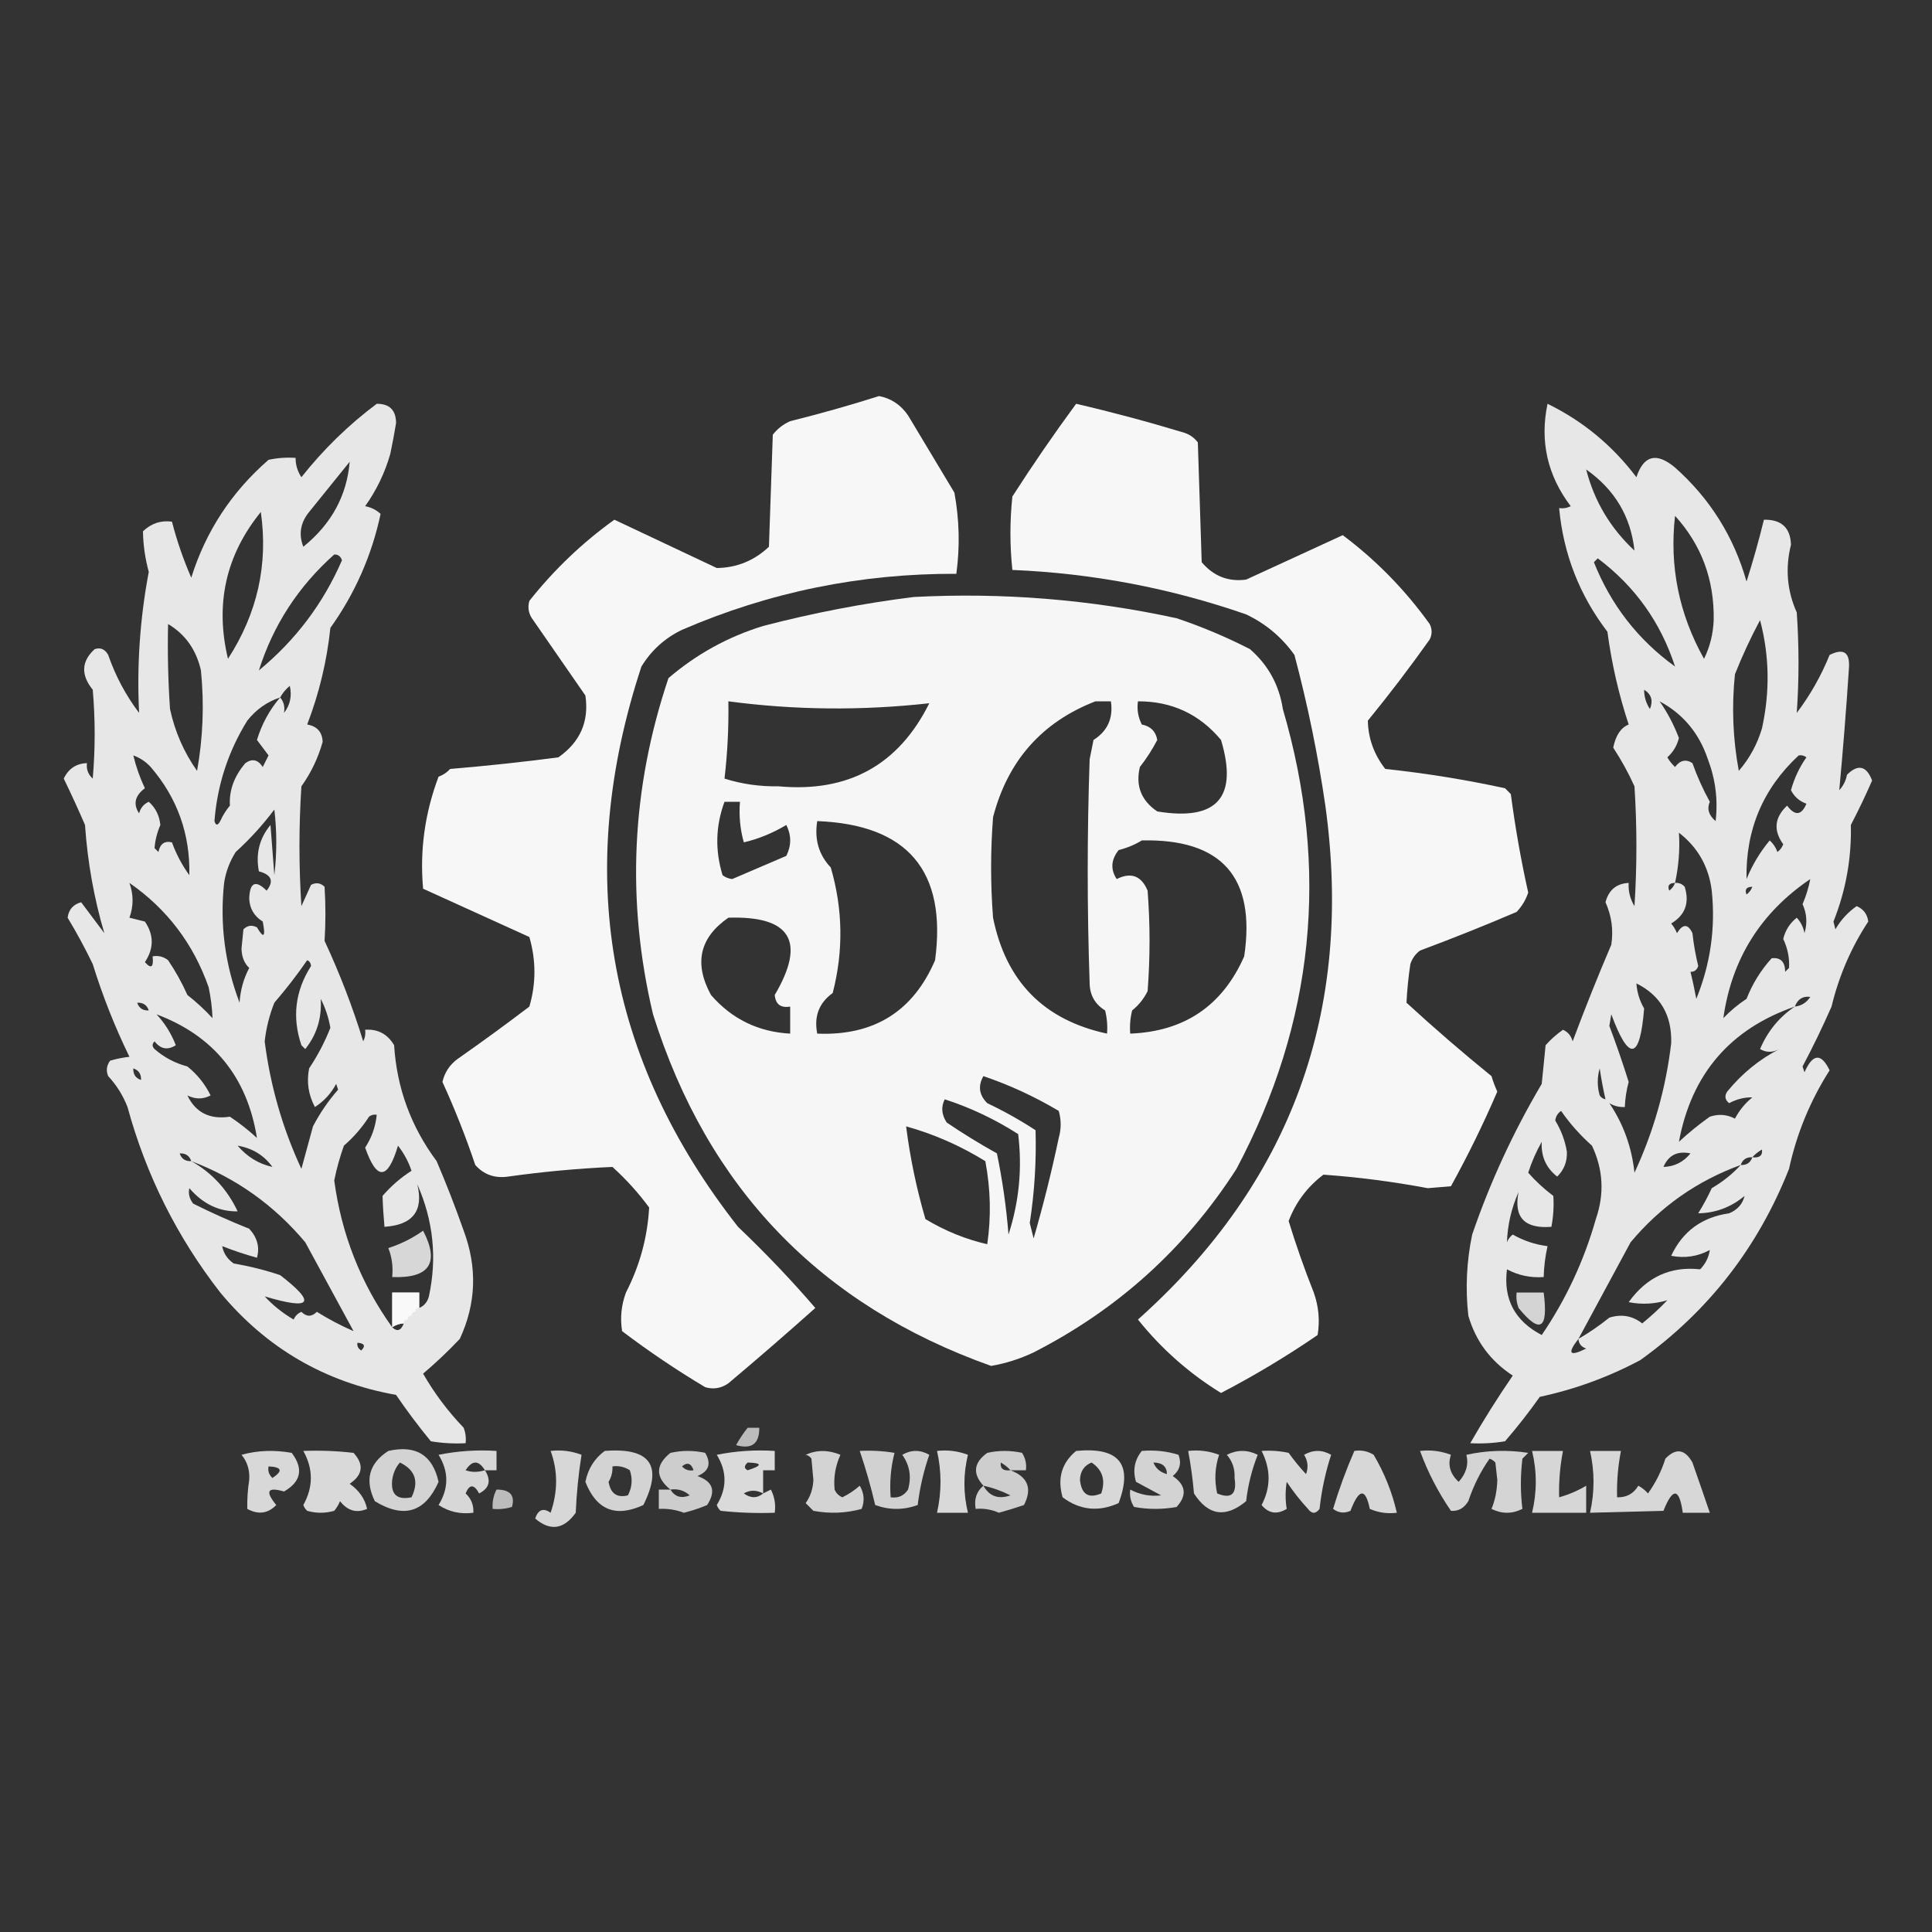 <svg xmlns="http://www.w3.org/2000/svg" version="1.1" width="500px" height="500px" style="shape-rendering:geometricPrecision; text-rendering:geometricPrecision; image-rendering:optimizeQuality; fill-rule:evenodd; clip-rule:evenodd" xmlns:xlink="http://www.w3.org/1999/xlink" transform="rotate(0) scale(1, 1)">
<rect width="100%" height="100%" fill="#333333" stroke="none"/>
<g><path style="opacity:0.958" fill="#ffffff" d="M 227.5,102.5 C 230.614,103.091 233.114,104.758 235,107.5C 239,114.167 243,120.833 247,127.5C 248.284,134.509 248.451,141.509 247.5,148.5C 222.763,148.398 199.096,153.232 176.5,163C 172.067,165.133 168.567,168.3 166,172.5C 148.505,225.644 156.838,273.977 191,317.5C 198.23,324.386 204.897,331.386 211,338.5C 203.593,345.118 196.093,351.618 188.5,358C 186.635,359.301 184.635,359.635 182.5,359C 175.06,354.558 167.894,349.725 161,344.5C 160.454,341.101 160.787,337.768 162,334.5C 165.568,327.558 167.568,320.225 168,312.5C 165.203,308.701 162.036,305.201 158.5,302C 149.494,302.404 140.494,303.237 131.5,304.5C 128.052,304.995 125.219,303.995 123,301.5C 120.547,294.191 117.713,287.024 114.5,280C 115.083,277.501 116.416,275.501 118.5,274C 124.755,269.622 130.922,265.122 137,260.5C 138.745,254.559 138.745,248.559 137,242.5C 127.816,238.329 118.649,234.163 109.5,230C 108.609,220.099 109.942,210.433 113.5,201C 114.672,200.581 115.672,199.915 116.5,199C 125.857,198.22 135.19,197.22 144.5,196C 150.159,192.04 152.492,186.707 151.5,180C 146.994,173.495 142.494,166.995 138,160.5C 136.813,158.956 136.48,157.289 137,155.5C 143.41,147.42 150.744,140.42 159,134.5C 167.843,138.684 176.676,142.851 185.5,147C 190.67,146.94 195.17,145.107 199,141.5C 199.333,131.833 199.667,122.167 200,112.5C 201.214,110.951 202.714,109.785 204.5,109C 212.372,107.037 220.038,104.871 227.5,102.5 Z"/></g>
<g><path style="opacity:0.882" fill="#ffffff" d="M 97.5,104.5 C 100.822,104.489 102.489,106.155 102.5,109.5C 102.064,112.179 101.564,114.845 101,117.5C 99.593,122.399 97.426,126.899 94.5,131C 96.044,131.29 97.377,131.956 98.5,133C 96.204,143.756 91.871,153.589 85.5,162.5C 84.596,171.114 82.596,179.448 79.5,187.5C 82.068,187.952 83.401,189.452 83.5,192C 82.339,196.156 80.505,199.989 78,203.5C 77.333,213.833 77.333,224.167 78,234.5C 78.837,232.649 79.671,230.816 80.5,229C 81.784,228.316 82.951,228.483 84,229.5C 84.291,234.189 84.291,238.856 84,243.5C 87.948,251.984 91.281,260.651 94,269.5C 94.483,268.552 94.65,267.552 94.5,266.5C 97.784,266.269 100.285,267.603 102,270.5C 102.69,281.567 106.356,291.567 113,300.5C 115.52,306.388 117.853,312.388 120,318.5C 123.562,328.038 123.229,337.371 119,346.5C 115.985,349.683 112.818,352.683 109.5,355.5C 112.423,360.591 115.923,365.258 120,369.5C 120.49,370.793 120.657,372.127 120.5,373.5C 117.482,373.665 114.482,373.498 111.5,373C 108.322,369.13 105.322,365.13 102.5,361C 84.085,357.71 68.918,348.877 57,334.5C 45.824,320.148 37.824,304.148 33,286.5C 31.834,283.497 30.167,280.83 28,278.5C 27.405,277.101 27.572,275.768 28.5,274.5C 30.216,274.003 31.883,273.669 33.5,273.5C 29.731,265.774 26.564,257.774 24,249.5C 21.995,245.351 19.829,241.351 17.5,237.5C 17.775,235.391 18.942,234.058 21,233.5C 22.991,236.136 24.991,238.802 27,241.5C 24.326,232.437 22.659,223.103 22,213.5C 20.271,209.492 18.438,205.492 16.5,201.5C 17.728,198.929 19.728,197.595 22.5,197.5C 22.312,199.103 22.812,200.437 24,201.5C 24.667,193.833 24.667,186.167 24,178.5C 20.885,174.647 21.052,171.147 24.5,168C 25.996,167.493 27.163,167.993 28,169.5C 29.888,174.945 32.555,179.945 36,184.5C 35.386,172.265 36.219,160.098 38.5,148C 37.55,144.512 37.05,141.012 37,137.5C 39.131,135.456 41.631,134.623 44.5,135C 45.781,139.954 47.448,144.787 49.5,149.5C 53.26,137.494 59.926,127.328 69.5,119C 71.81,118.503 74.143,118.337 76.5,118.5C 76.491,120.308 76.991,121.975 78,123.5C 83.733,116.265 90.233,109.932 97.5,104.5 Z M 90.5,119.5 C 89.76,128.294 85.76,135.627 78.5,141.5C 77.242,138.278 77.742,135.278 80,132.5C 83.508,128.136 87.008,123.803 90.5,119.5 Z M 67.5,132.5 C 69.443,146.075 66.61,158.742 59,170.5C 55.612,156.326 58.445,143.659 67.5,132.5 Z M 86.5,143.5 C 87.497,143.47 88.164,143.97 88.5,145C 83.648,156.185 76.481,165.685 67,173.5C 70.701,161.786 77.201,151.786 86.5,143.5 Z M 43.5,161.5 C 47.961,164.16 50.794,168.16 52,173.5C 52.876,182.23 52.542,190.896 51,199.5C 47.596,194.686 45.262,189.353 44,183.5C 43.5,176.174 43.334,168.841 43.5,161.5 Z M 73.5,184.5 C 73.768,182.901 73.434,181.568 72.5,180.5C 73.122,179.373 73.955,178.373 75,177.5C 75.588,180.139 75.088,182.473 73.5,184.5 Z M 72.5,180.5 C 69.757,183.701 67.757,187.367 66.5,191.5C 67.5,192.833 68.5,194.167 69.5,195.5C 69,196.5 68.5,197.5 68,198.5C 66.759,196.579 65.259,196.246 63.5,197.5C 60.589,200.912 59.256,204.579 59.5,208.5C 58.495,209.683 57.662,211.016 57,212.5C 56.346,213.696 55.846,213.696 55.5,212.5C 56.237,203.121 59.071,194.455 64,186.5C 66.279,183.619 69.112,181.619 72.5,180.5 Z M 34.5,195.5 C 36.229,196.117 37.729,197.117 39,198.5C 45.897,206.522 49.23,215.855 49,226.5C 47.103,223.873 45.603,221.039 44.5,218C 42.591,217.552 41.424,218.385 41,220.5C 40.667,220.167 40.333,219.833 40,219.5C 40.138,217.51 40.638,215.51 41.5,213.5C 41.247,211.044 40.247,209.044 38.5,207.5C 37.201,208.09 36.368,209.09 36,210.5C 34.405,208.096 34.905,205.929 37.5,204C 36.197,201.256 35.197,198.423 34.5,195.5 Z M 64.5,250.5 C 63.032,253.278 62.199,256.278 62,259.5C 58.194,249.474 56.861,239.141 58,228.5C 58.438,225.624 59.438,222.957 61,220.5C 64.703,217.133 68.036,213.466 71,209.5C 71.667,215.167 71.667,220.833 71,226.5C 70.667,222.167 70.333,217.833 70,213.5C 67.13,216.981 66.13,220.981 67,225.5C 70.292,226.39 70.959,228.057 69,230.5C 66.149,227.672 64.649,228.338 64.5,232.5C 64.582,235.093 65.748,237.093 68,238.5C 68.774,242.515 68.274,243.015 66.5,240C 65.216,239.316 64.049,239.483 63,240.5C 62.833,242.167 62.667,243.833 62.5,245.5C 62.556,247.64 63.223,249.306 64.5,250.5 Z M 33.5,228.5 C 43.214,235.238 50.047,244.238 54,255.5C 54.568,258.221 54.901,260.888 55,263.5C 52.983,261.316 50.817,259.316 48.5,257.5C 47.087,254.339 45.42,251.339 43.5,248.5C 42.311,247.571 40.978,247.238 39.5,247.5C 39.798,250.336 39.131,250.836 37.5,249C 39.855,245.463 39.855,241.963 37.5,238.5C 36.167,238.167 34.833,237.833 33.5,237.5C 34.577,234.526 34.577,231.526 33.5,228.5 Z M 79.5,248.5 C 80.097,248.735 80.43,249.235 80.5,250C 76.389,256.442 75.556,263.276 78,270.5C 78.333,270.833 78.667,271.167 79,271.5C 81.986,267.773 83.32,263.439 83,258.5C 84.204,260.823 85.038,263.323 85.5,266C 84.048,269.679 82.215,273.179 80,276.5C 79.306,280.002 79.806,283.336 81.5,286.5C 83.858,284.976 85.691,282.976 87,280.5C 87.167,281 87.333,281.5 87.5,282C 84.969,284.889 82.802,288.056 81,291.5C 80,295.167 79,298.833 78,302.5C 73.124,291.999 69.958,280.999 68.5,269.5C 68.891,266.041 69.725,262.707 71,259.5C 74.073,255.939 76.906,252.272 79.5,248.5 Z M 35.5,259.5 C 37.027,259.427 38.027,260.094 38.5,261.5C 36.973,261.573 35.973,260.906 35.5,259.5 Z M 40.5,262.5 C 55.302,268.068 63.969,278.734 66.5,294.5C 64.329,292.5 61.996,290.666 59.5,289C 54.297,289.78 50.63,287.947 48.5,283.5C 50.541,284.519 52.541,284.519 54.5,283.5C 53.07,280.567 51.07,278.067 48.5,276C 45.302,275.152 42.469,273.652 40,271.5C 39.333,270.833 39.333,270.167 40,269.5C 41.555,271.515 43.389,271.848 45.5,270.5C 44.323,267.469 42.656,264.802 40.5,262.5 Z M 34.5,276.5 C 35.906,276.973 36.573,277.973 36.5,279.5C 35.094,279.027 34.427,278.027 34.5,276.5 Z M 97.5,288.5 C 97.191,291.596 96.191,294.429 94.5,297C 97.511,305.604 100.344,305.438 103,296.5C 104.544,298.468 105.711,300.635 106.5,303C 103.737,304.756 101.237,306.923 99,309.5C 99.083,312.119 99.25,314.786 99.5,317.5C 106.841,317.019 109.674,313.352 108,306.5C 112.149,315.89 113.149,325.556 111,335.5C 110.623,336.942 109.79,337.942 108.5,338.5C 108.5,337.167 108.5,335.833 108.5,334.5C 106.167,334.5 103.833,334.5 101.5,334.5C 101.5,337.5 101.5,340.5 101.5,343.5C 93.375,332.137 88.375,319.471 86.5,305.5C 87.121,302.436 87.955,299.436 89,296.5C 91.54,294.295 93.707,291.795 95.5,289C 96.094,288.536 96.761,288.369 97.5,288.5 Z M 61.5,296.5 C 65.323,297.145 68.323,298.978 70.5,302C 66.956,301.221 63.956,299.387 61.5,296.5 Z M 46.5,298.5 C 48.027,298.427 49.027,299.094 49.5,300.5C 47.973,300.573 46.973,299.906 46.5,298.5 Z M 49.5,300.5 C 61.121,304.902 70.954,311.902 79,321.5C 83.191,329.221 87.358,336.887 91.5,344.5C 88.232,343.076 85.066,341.409 82,339.5C 80.667,340.833 79.333,340.833 78,339.5C 77.055,339.905 76.388,340.572 76,341.5C 73.156,339.841 70.656,337.841 68.5,335.5C 80.65,339.145 81.984,337.312 72.5,330C 68.58,328.687 64.58,327.687 60.5,327C 58.859,325.871 57.859,324.371 57.5,322.5C 60.422,323.649 63.422,324.649 66.5,325.5C 67.262,322.79 66.596,320.29 64.5,318C 59.531,316.016 54.698,313.849 50,311.5C 49.018,310.241 48.685,308.908 49,307.5C 52.518,311.582 56.685,313.582 61.5,313.5C 58.836,307.84 54.836,303.506 49.5,300.5 Z M 104.5,342.5 C 103.779,344.382 102.779,344.715 101.5,343.5C 102.391,342.89 103.391,342.557 104.5,342.5 Z M 92.5,347.5 C 94.337,347.639 94.67,348.306 93.5,349.5C 92.703,349.043 92.369,348.376 92.5,347.5 Z"/></g>
<g><path style="opacity:0.96" fill="#ffffff" d="M 278.5,104.5 C 287.875,106.678 297.208,109.178 306.5,112C 307.931,112.465 309.097,113.299 310,114.5C 310.333,124.833 310.667,135.167 311,145.5C 314.059,149.117 317.892,150.617 322.5,150C 330.833,146.167 339.167,142.333 347.5,138.5C 356.159,144.993 363.659,152.66 370,161.5C 370.667,162.833 370.667,164.167 370,165.5C 364.909,172.68 359.576,179.68 354,186.5C 354.08,191.065 355.58,195.232 358.5,199C 368.926,200.108 379.26,201.775 389.5,204C 390,204.5 390.5,205 391,205.5C 392.129,214.109 393.629,222.609 395.5,231C 394.87,232.892 393.87,234.559 392.5,236C 384.291,239.517 375.958,242.85 367.5,246C 366.299,246.903 365.465,248.069 365,249.5C 364.49,252.898 364.157,256.231 364,259.5C 371.147,266.07 378.48,272.403 386,278.5C 386.402,279.872 386.902,281.205 387.5,282.5C 383.884,290.897 379.884,299.064 375.5,307C 373.5,307.167 371.5,307.333 369.5,307.5C 360.54,305.815 351.54,304.648 342.5,304C 338.331,307.163 335.331,311.163 333.5,316C 335.418,322.258 337.584,328.425 340,334.5C 341.277,338.097 341.61,341.764 341,345.5C 332.936,351.028 324.603,356.028 316,360.5C 307.79,355.458 300.623,349.124 294.5,341.5C 334.185,306.063 350.352,261.73 343,208.5C 341.085,195.345 338.419,182.345 335,169.5C 331.762,164.931 327.595,161.431 322.5,159C 302.886,152.199 282.719,148.365 262,147.5C 261.333,141.167 261.333,134.833 262,128.5C 267.263,120.297 272.763,112.297 278.5,104.5 Z"/></g>
<g><path style="opacity:0.881" fill="#ffffff" d="M 400.5,104.5 C 409.634,108.959 417.301,115.292 423.5,123.5C 425.387,117.816 428.72,116.983 433.5,121C 442.54,129.038 448.706,138.871 452,150.5C 453.693,145.189 455.193,139.855 456.5,134.5C 461.037,134.417 463.37,136.584 463.5,141C 461.987,147.064 462.487,152.898 465,158.5C 465.605,167.245 465.605,175.911 465,184.5C 468.484,179.895 471.317,174.895 473.5,169.5C 477.158,167.676 478.825,168.843 478.5,173C 477.804,183.594 476.971,194.094 476,204.5C 477.044,203.377 477.71,202.044 478,200.5C 480.864,197.674 483.031,198.174 484.5,202C 482.787,205.925 480.954,209.758 479,213.5C 479.195,222.155 477.695,230.489 474.5,238.5C 474.667,239.167 474.833,239.833 475,240.5C 476.408,238.083 478.242,236.083 480.5,234.5C 482.272,235.27 483.272,236.603 483.5,238.5C 479.092,245.201 475.925,252.534 474,260.5C 471.693,265.753 469.193,270.92 466.5,276C 466.667,276.5 466.833,277 467,277.5C 469.154,272.641 471.321,272.475 473.5,277C 468.481,284.872 464.981,293.372 463,302.5C 454.945,322.869 442.111,339.369 424.5,352C 416.259,356.391 407.593,359.558 398.5,361.5C 395.691,365.477 392.691,369.31 389.5,373C 386.518,373.498 383.518,373.665 380.5,373.5C 383.889,367.586 387.556,361.753 391.5,356C 385.76,352.258 381.926,347.091 380,340.5C 379.212,333.444 379.545,326.444 381,319.5C 385.633,305.965 391.633,292.965 399,280.5C 399.333,277.167 399.667,273.833 400,270.5C 401.351,268.981 402.851,267.648 404.5,266.5C 405.799,267.09 406.632,268.09 407,269.5C 410.135,261.098 413.468,252.765 417,244.5C 417.59,240.703 417.09,237.036 415.5,233.5C 416.331,230.328 418.331,228.662 421.5,228.5C 421.372,230.655 421.872,232.655 423,234.5C 423.667,224.167 423.667,213.833 423,203.5C 421.404,199.969 419.57,196.636 417.5,193.5C 418.141,190.317 419.474,188.317 421.5,187.5C 418.92,179.692 417.086,171.692 416,163.5C 408.769,154.037 404.602,143.37 403.5,131.5C 404.552,131.649 405.552,131.483 406.5,131C 400.466,123.036 398.466,114.203 400.5,104.5 Z M 410.5,121.5 C 417.896,126.697 422.062,133.697 423,142.5C 416.757,136.673 412.591,129.673 410.5,121.5 Z M 433.5,133.5 C 440.351,141.037 443.684,150.037 443.5,160.5C 443.356,164.067 442.523,167.4 441,170.5C 434.516,158.91 432.016,146.576 433.5,133.5 Z M 433.5,172.5 C 423.914,165.573 416.914,156.573 412.5,145.5C 412.833,145.167 413.167,144.833 413.5,144.5C 423.109,151.712 429.775,161.045 433.5,172.5 Z M 455.5,160.5 C 457.926,169.649 458.093,178.982 456,188.5C 454.777,192.615 452.777,196.282 450,199.5C 448.463,191.23 448.13,182.897 449,174.5C 450.921,169.661 453.088,164.994 455.5,160.5 Z M 425.5,178.5 C 427.377,179.659 427.877,181.326 427,183.5C 425.991,181.975 425.491,180.308 425.5,178.5 Z M 429.5,181.5 C 435.571,184.752 439.738,189.752 442,196.5C 443.972,201.687 444.639,207.02 444,212.5C 442.212,210.996 441.712,209.329 442.5,207.5C 440.726,204.285 439.226,200.952 438,197.5C 436.32,196.397 434.82,196.73 433.5,198.5C 432.713,197.758 432.047,196.925 431.5,196C 433.01,194.649 434.01,192.982 434.5,191C 433.21,187.585 431.544,184.418 429.5,181.5 Z M 465.5,195.5 C 466.239,195.369 466.906,195.536 467.5,196C 465.695,198.567 464.362,201.401 463.5,204.5C 464.364,206.197 465.697,207.363 467.5,208C 466.217,211.048 464.551,211.215 462.5,208.5C 459.232,211.563 458.899,214.896 461.5,218.5C 461.192,219.308 460.692,219.975 460,220.5C 459.581,219.328 458.915,218.328 458,217.5C 455.497,220.502 453.497,223.835 452,227.5C 451.743,214.758 456.243,204.091 465.5,195.5 Z M 437.5,251.5 C 438.497,251.53 439.164,251.03 439.5,250C 438.815,247.205 438.315,244.372 438,241.5C 436.846,239.043 435.512,239.043 434,241.5C 433.626,240.584 433.126,239.75 432.5,239C 436.124,236.839 437.291,233.672 436,229.5C 435.329,228.748 434.496,228.414 433.5,228.5C 434.457,224.052 434.791,219.719 434.5,215.5C 439.395,219.287 442.229,224.287 443,230.5C 444.001,240.164 442.667,249.498 439,258.5C 438.56,256.134 438.06,253.801 437.5,251.5 Z M 468.5,227.5 C 468.064,229.746 467.397,231.913 466.5,234C 467.602,236.401 467.769,238.901 467,241.5C 466.71,239.956 466.044,238.623 465,237.5C 463.203,238.927 462.036,240.76 461.5,243C 462.654,245.437 463.154,247.937 463,250.5C 462.667,250.833 462.333,251.167 462,251.5C 461.974,248.895 460.807,247.729 458.5,248C 455.707,251.081 453.54,254.581 452,258.5C 449.815,259.928 447.815,261.595 446,263.5C 448.149,248.211 455.649,236.211 468.5,227.5 Z M 433.5,228.5 C 433.217,229.289 432.717,229.956 432,230.5C 431.472,229.184 431.972,228.517 433.5,228.5 Z M 453.5,229.5 C 453.217,230.289 452.717,230.956 452,231.5C 451.472,230.184 451.972,229.517 453.5,229.5 Z M 423.5,254.5 C 429.73,257.599 432.73,262.765 432.5,270C 431.122,281.68 427.955,292.847 423,303.5C 422.294,296.874 420.127,290.874 416.5,285.5C 417.708,286.234 419.041,286.567 420.5,286.5C 420.59,284.304 420.923,282.137 421.5,280C 419.967,275.106 418.301,270.272 416.5,265.5C 416.667,264.5 416.833,263.5 417,262.5C 421.588,274.885 424.422,274.385 425.5,261C 424.331,258.993 423.665,256.827 423.5,254.5 Z M 464.5,260.5 C 465.254,258.554 466.588,257.721 468.5,258C 467.529,259.481 466.196,260.315 464.5,260.5 Z M 464.5,260.5 C 460.45,263.226 457.45,266.892 455.5,271.5C 457.095,272.434 458.761,272.434 460.5,271.5C 455.342,274.139 450.842,277.805 447,282.5C 446.251,283.635 446.417,284.635 447.5,285.5C 449.456,284.452 451.456,283.952 453.5,284C 451.622,285.543 450.122,287.376 449,289.5C 446.936,288.409 444.769,288.242 442.5,289C 439.669,291.001 437.003,293.167 434.5,295.5C 437.751,277.972 447.751,266.305 464.5,260.5 Z M 415.5,284.5 C 414.883,284.389 414.383,284.056 414,283.5C 413.333,281.167 413.333,278.833 414,276.5C 414.395,279.207 414.895,281.873 415.5,284.5 Z M 395.5,303.5 C 396.38,300.738 397.546,298.071 399,295.5C 398.78,299.248 400.113,302.248 403,304.5C 404.804,302.723 405.637,300.556 405.5,298C 405.023,295.171 404.023,292.505 402.5,290C 402.63,288.941 403.13,288.108 404,287.5C 406.295,290.797 408.962,293.797 412,296.5C 414.917,302.675 415.25,309.008 413,315.5C 409.941,326.284 405.274,336.284 399,345.5C 392.022,341.874 389.022,336.208 390,328.5C 392.951,330.076 396.117,330.743 399.5,330.5C 399.575,327.794 399.908,325.127 400.5,322.5C 397.314,322.105 394.314,321.105 391.5,319.5C 390.808,320.025 390.308,320.692 390,321.5C 390.146,317.041 391.146,312.708 393,308.5C 391.699,315.041 394.533,318.041 401.5,317.5C 402.008,314.824 402.175,312.157 402,309.5C 399.612,307.707 397.446,305.707 395.5,303.5 Z M 453.5,299.5 C 454.172,298.733 455.005,298.066 456,297.5C 456.188,299.061 455.355,299.728 453.5,299.5 Z M 437.5,298.5 C 435.669,300.749 433.336,301.915 430.5,302C 431.803,298.956 434.136,297.789 437.5,298.5 Z M 453.5,299.5 C 453.027,300.906 452.027,301.573 450.5,301.5C 450.973,300.094 451.973,299.427 453.5,299.5 Z M 450.5,301.5 C 448.344,303.841 445.844,305.841 443,307.5C 441.961,309.746 440.794,311.913 439.5,314C 443.983,313.931 447.983,312.431 451.5,309.5C 450.969,311.624 449.635,313.124 447.5,314C 440.46,315.008 435.46,318.675 432.5,325C 436.021,325.691 439.355,325.191 442.5,323.5C 442.205,325.423 441.372,327.09 440,328.5C 432.334,327.653 426.167,330.486 421.5,337C 424.888,337.659 428.221,337.492 431.5,336.5C 429.502,338.6 427.335,340.6 425,342.5C 422.503,340.522 419.669,340.022 416.5,341C 413.953,343.054 411.286,344.887 408.5,346.5C 412.975,338.221 417.475,329.887 422,321.5C 429.738,312.253 439.238,305.586 450.5,301.5 Z M 408.5,346.5 C 408.577,347.75 409.244,348.583 410.5,349C 406.168,351.172 405.501,350.338 408.5,346.5 Z"/></g>
<g><path style="opacity:0.957" fill="#ffffff" d="M 236.5,154.5 C 259.451,153.301 282.118,155.135 304.5,160C 311.024,162.185 317.358,164.852 323.5,168C 328.207,172.106 331.041,177.273 332,183.5C 344.145,224.916 340.145,264.583 320,302.5C 306.828,323.021 289.328,338.855 267.5,350C 263.992,351.669 260.325,352.836 256.5,353.5C 212.273,337.771 183.106,307.438 169,262.5C 162.038,233.099 163.371,204.099 173,175.5C 180.218,169.307 188.384,164.807 197.5,162C 210.494,158.616 223.494,156.116 236.5,154.5 Z M 188.5,181.5 C 205.643,183.782 222.977,183.949 240.5,182C 232.55,197.981 219.55,205.148 201.5,203.5C 196.628,203.578 191.961,202.912 187.5,201.5C 188.276,194.863 188.609,188.196 188.5,181.5 Z M 283.5,181.5 C 284.833,181.5 286.167,181.5 287.5,181.5C 288.142,185.862 286.642,189.195 283,191.5C 282.667,193.167 282.333,194.833 282,196.5C 281.333,215.833 281.333,235.167 282,254.5C 282.058,257.559 283.391,259.892 286,261.5C 286.495,263.473 286.662,265.473 286.5,267.5C 270.161,263.994 260.328,253.994 257,237.5C 256.333,228.833 256.333,220.167 257,211.5C 260.789,196.887 269.622,186.887 283.5,181.5 Z M 294.5,181.5 C 303.257,181.476 310.424,184.81 316,191.5C 320.462,206.376 314.962,212.543 299.5,210C 295.337,207.179 293.837,203.345 295,198.5C 296.733,196.277 298.233,193.944 299.5,191.5C 299.119,189.293 297.786,187.96 295.5,187.5C 294.534,185.604 294.201,183.604 294.5,181.5 Z M 187.5,207.5 C 188.833,207.5 190.167,207.5 191.5,207.5C 191.211,211.106 191.544,214.606 192.5,218C 196.283,217.119 199.95,215.619 203.5,213.5C 204.833,216.167 204.833,218.833 203.5,221.5C 198.828,223.503 194.162,225.503 189.5,227.5C 188.558,227.392 187.725,227.059 187,226.5C 185.028,220.081 185.194,213.747 187.5,207.5 Z M 211.5,212.5 C 234.907,213.401 245.074,225.401 242,248.5C 236.311,261.773 226.144,268.106 211.5,267.5C 210.617,263.055 211.951,259.555 215.5,257C 218.314,246.104 218.147,235.27 215,224.5C 211.899,221.221 210.732,217.221 211.5,212.5 Z M 295.5,217.5 C 316.211,217.043 325.044,227.043 322,247.5C 316.378,260.276 306.545,266.942 292.5,267.5C 292.338,265.473 292.505,263.473 293,261.5C 294.713,260.122 296.047,258.455 297,256.5C 297.667,247.833 297.667,239.167 297,230.5C 295.392,226.646 292.726,225.646 289,227.5C 287.357,225.01 287.524,222.51 289.5,220C 291.723,219.434 293.723,218.6 295.5,217.5 Z M 188.5,237.5 C 204.663,236.983 208.663,243.65 200.5,257.5C 200.719,259.915 202.052,260.915 204.5,260.5C 204.5,262.833 204.5,265.167 204.5,267.5C 196.231,267.054 189.397,263.72 184,257.5C 179.543,249.332 181.043,242.665 188.5,237.5 Z M 254.5,278.5 C 261.266,280.798 267.766,283.798 274,287.5C 274.667,289.833 274.667,292.167 274,294.5C 272.138,303.328 269.972,311.995 267.5,320.5C 267.167,319.167 266.833,317.833 266.5,316.5C 267.731,308.526 268.231,300.526 268,292.5C 263.989,289.886 259.822,287.552 255.5,285.5C 253.385,283.385 253.051,281.051 254.5,278.5 Z M 244.5,284.5 C 251.148,286.655 257.481,289.655 263.5,293.5C 264.584,302.332 263.75,310.998 261,319.5C 260.436,312.421 259.436,305.421 258,298.5C 253.534,296.016 249.201,293.349 245,290.5C 243.668,288.45 243.502,286.45 244.5,284.5 Z M 234.5,291.5 C 241.655,293.488 248.488,296.488 255,300.5C 256.369,307.713 256.536,314.88 255.5,322C 249.968,320.748 244.635,318.581 239.5,315.5C 237.199,307.629 235.532,299.629 234.5,291.5 Z"/></g>
<g><path style="opacity:0.803" fill="#ffffff" d="M 109.5,318.5 C 113.835,326.862 111.168,330.862 101.5,330.5C 101.768,327.881 101.435,325.381 100.5,323C 103.766,321.942 106.766,320.442 109.5,318.5 Z"/></g>
<g><path style="opacity:0.74" fill="#ffffff" d="M 108.5,338.5 C 107.833,338.5 107.5,338.833 107.5,339.5C 106.833,339.5 106.5,339.833 106.5,340.5C 105.833,340.5 105.5,340.833 105.5,341.5C 104.833,341.5 104.5,341.833 104.5,342.5C 103.391,342.557 102.391,342.89 101.5,343.5C 101.5,340.5 101.5,337.5 101.5,334.5C 103.833,334.5 106.167,334.5 108.5,334.5C 108.5,335.833 108.5,337.167 108.5,338.5 Z"/></g>
<g><path style="opacity:0.786" fill="#ffffff" d="M 392.5,334.5 C 394.833,334.5 397.167,334.5 399.5,334.5C 400.741,344.016 398.575,345.35 393,338.5C 392.51,337.207 392.343,335.873 392.5,334.5 Z"/></g>
<g><path style="opacity:0.671" fill="#ffffff" d="M 193.5,369.5 C 194.5,369.5 195.5,369.5 196.5,369.5C 196.547,373.648 194.547,375.148 190.5,374C 191.386,372.385 192.386,370.885 193.5,369.5 Z"/></g>
<g><path style="opacity:0.805" fill="#ffffff" d="M 62.5,376.5 C 66.646,375.353 70.98,375.186 75.5,376C 78.592,380.118 77.925,383.451 73.5,386C 69.207,384.744 68.54,385.911 71.5,389.5C 69.337,391.72 66.837,392.053 64,390.5C 63.938,388.04 64.104,385.54 64.5,383C 64.664,380.456 63.997,378.29 62.5,376.5 Z M 69.5,379.5 C 72.957,379.667 73.29,380.667 70.5,382.5C 69.614,381.675 69.281,380.675 69.5,379.5 Z"/></g>
<g><path style="opacity:0.815" fill="#ffffff" d="M 78.5,375.5 C 82.846,375.334 87.179,375.501 91.5,376C 94.25,379.012 93.917,381.679 90.5,384C 92.954,385.74 94.454,387.907 95,390.5C 92.279,391.661 89.946,390.994 88,388.5C 87.626,389.416 87.126,390.25 86.5,391C 84.167,391.667 81.833,391.667 79.5,391C 79.043,390.586 78.709,390.086 78.5,389.5C 81.093,384.836 81.093,380.169 78.5,375.5 Z"/></g>
<g><path style="opacity:0.785" fill="#ffffff" d="M 100.5,375.5 C 107.622,373.885 111.955,376.552 113.5,383.5C 109.995,391.421 104.495,393.088 97,388.5C 94.348,383.039 95.514,378.706 100.5,375.5 Z M 103.5,378.5 C 107.476,380.426 108.476,383.426 106.5,387.5C 102.76,388.259 101.093,386.759 101.5,383C 101.759,381.213 102.425,379.713 103.5,378.5 Z"/></g>
<g><path style="opacity:0.803" fill="#ffffff" d="M 125.5,380.5 C 127.173,383.142 126.673,385.142 124,386.5C 122.668,384.064 121.501,384.064 120.5,386.5C 121.95,387.85 122.617,389.516 122.5,391.5C 119.193,391.937 116.193,391.27 113.5,389.5C 116.167,385.167 116.167,380.833 113.5,376.5C 118.456,375.506 123.456,375.173 128.5,375.5C 128.5,377.167 128.5,378.833 128.5,380.5C 127.5,380.5 126.5,380.5 125.5,380.5 Z M 125.5,380.5 C 123.669,381.052 122.003,381.052 120.5,380.5C 122.206,377.852 123.872,377.852 125.5,380.5 Z"/></g>
<g><path style="opacity:0.804" fill="#ffffff" d="M 142.5,375.5 C 145.247,375.187 147.914,375.52 150.5,376.5C 149.717,381.447 149.217,386.447 149,391.5C 145.913,395.823 142.413,396.323 138.5,393C 139.292,390.664 140.625,390.164 142.5,391.5C 144.391,385.986 144.391,380.652 142.5,375.5 Z"/></g>
<g><path style="opacity:0.783" fill="#ffffff" d="M 156.5,375.5 C 168.284,374.581 171.617,379.248 166.5,389.5C 159.36,392.8 154.36,390.8 151.5,383.5C 152.179,380.127 153.846,377.46 156.5,375.5 Z M 158.5,379.5 C 160.144,379.286 161.644,379.62 163,380.5C 163.758,382.769 163.591,384.936 162.5,387C 159.678,387.699 158.012,386.532 157.5,383.5C 158.246,382.264 158.579,380.93 158.5,379.5 Z"/></g>
<g><path style="opacity:0.756" fill="#ffffff" d="M 173.5,385.5 C 169.581,382.327 169.581,379.16 173.5,376C 176.5,375.333 179.5,375.333 182.5,376C 184.14,378.776 183.473,380.776 180.5,382C 184.526,383.412 185.36,385.912 183,389.5C 181.077,390.316 179.077,390.983 177,391.5C 174.901,390.713 172.734,390.38 170.5,390.5C 170.5,388.833 170.5,387.167 170.5,385.5C 171.5,385.5 172.5,385.5 173.5,385.5 Z M 179.5,380.5 C 178.325,380.719 177.325,380.386 176.5,379.5C 177.86,378.335 178.86,378.668 179.5,380.5 Z M 173.5,385.5 C 175.429,385.231 177.095,385.731 178.5,387C 176.326,387.877 174.659,387.377 173.5,385.5 Z"/></g>
<g><path style="opacity:0.817" fill="#ffffff" d="M 197.5,386.5 C 198.15,386.196 198.817,385.863 199.5,385.5C 200.466,387.396 200.799,389.396 200.5,391.5C 195.821,391.666 191.155,391.499 186.5,391C 186.043,390.586 185.709,390.086 185.5,389.5C 188.167,385.167 188.167,380.833 185.5,376.5C 190.456,375.506 195.456,375.173 200.5,375.5C 200.5,377.167 200.5,378.833 200.5,380.5C 199.5,380.5 198.5,380.5 197.5,380.5C 197.5,382.5 197.5,384.5 197.5,386.5 Z M 193.5,378.5 C 197.339,378.612 197.339,379.279 193.5,380.5C 192.537,380.03 192.537,379.363 193.5,378.5 Z M 197.5,386.5 C 195.965,387.788 194.299,387.788 192.5,386.5C 194.095,385.566 195.761,385.566 197.5,386.5 Z"/></g>
<g><path style="opacity:0.784" fill="#ffffff" d="M 208.5,376.5 C 211.355,375.197 214.355,375.197 217.5,376.5C 216.187,379.405 215.687,382.405 216,385.5C 216.388,386.428 217.055,387.095 218,387.5C 219.626,386.711 221.126,385.711 222.5,384.5C 223.641,386.421 223.808,388.421 223,390.5C 218.921,391.629 214.755,391.796 210.5,391C 209.833,390.333 209.167,389.667 208.5,389C 209.733,387.302 210.4,385.302 210.5,383C 210.333,381.167 210.167,379.333 210,377.5C 209.617,376.944 209.117,376.611 208.5,376.5 Z"/></g>
<g><path style="opacity:0.775" fill="#ffffff" d="M 222.5,375.5 C 225.518,375.335 228.518,375.502 231.5,376C 230.54,379.73 230.207,383.563 230.5,387.5C 232.451,387.773 233.951,387.107 235,385.5C 235.936,382.208 235.436,379.208 233.5,376.5C 235.833,375.167 238.167,375.167 240.5,376.5C 239.043,380.692 238.043,385.025 237.5,389.5C 233.833,390.833 230.167,390.833 226.5,389.5C 225.375,384.696 224.041,380.03 222.5,375.5 Z"/></g>
<g><path style="opacity:0.815" fill="#ffffff" d="M 242.5,375.5 C 245.247,375.187 247.914,375.52 250.5,376.5C 249.285,381.485 249.285,386.485 250.5,391.5C 247.833,391.5 245.167,391.5 242.5,391.5C 243.704,386.144 243.704,380.811 242.5,375.5 Z"/></g>
<g><path style="opacity:0.758" fill="#ffffff" d="M 261.5,380.5 C 266.032,382.226 267.198,385.226 265,389.5C 262.876,390.227 260.709,390.894 258.5,391.5C 256.591,390.652 254.591,390.318 252.5,390.5C 252.054,387.99 252.72,385.99 254.5,384.5C 251.653,381.365 251.986,378.532 255.5,376C 258.5,375.333 261.5,375.333 264.5,376C 265.38,377.356 265.714,378.856 265.5,380.5C 264.167,380.5 262.833,380.5 261.5,380.5 Z M 261.5,380.5 C 259.645,380.728 258.812,380.061 259,378.5C 259.995,379.066 260.828,379.733 261.5,380.5 Z M 254.5,384.5 C 256.924,385.03 259.257,385.864 261.5,387C 258.386,388.087 256.053,387.254 254.5,384.5 Z"/></g>
<g><path style="opacity:0.805" fill="#ffffff" d="M 278.5,375.5 C 289.612,374.419 293.278,378.919 289.5,389C 284.312,391.349 279.478,390.849 275,387.5C 273.593,382.599 274.76,378.599 278.5,375.5 Z M 282.5,378.5 C 285.332,380.407 286.166,383.073 285,386.5C 281.718,387.911 279.884,386.745 279.5,383C 279.557,380.791 280.557,379.291 282.5,378.5 Z"/></g>
<g><path style="opacity:0.783" fill="#ffffff" d="M 295.5,375.5 C 298.777,375.216 301.943,375.549 305,376.5C 305.825,378.701 305.325,380.534 303.5,382C 306.917,384.321 307.25,386.988 304.5,390C 300.833,390.667 297.167,390.667 293.5,390C 292.62,388.644 292.286,387.144 292.5,385.5C 295.001,386.826 297.668,387.326 300.5,387C 298.351,385.836 296.185,384.67 294,383.5C 293.109,380.502 293.609,377.836 295.5,375.5 Z M 298.5,378.5 C 300.8,378.522 301.967,379.522 302,381.5C 300.271,381.026 299.105,380.026 298.5,378.5 Z"/></g>
<g><path style="opacity:0.794" fill="#ffffff" d="M 307.5,375.5 C 310.247,375.187 312.914,375.52 315.5,376.5C 314.415,379.773 314.248,383.106 315,386.5C 318.659,388.02 320.159,386.687 319.5,382.5C 319.635,380.192 318.969,378.192 317.5,376.5C 320.167,375.167 322.833,375.167 325.5,376.5C 323.986,380.303 322.986,384.303 322.5,388.5C 317.187,392.914 312.687,392.248 309,386.5C 308.68,382.786 308.18,379.119 307.5,375.5 Z"/></g>
<g><path style="opacity:0.815" fill="#ffffff" d="M 326.5,375.5 C 328.857,375.337 331.19,375.503 333.5,376C 334.88,377.925 336.38,379.759 338,381.5C 338.651,379.765 338.485,378.098 337.5,376.5C 339.833,375.167 342.167,375.167 344.5,376.5C 343.023,381.024 342.023,385.69 341.5,390.5C 340.5,391.833 339.5,391.833 338.5,390.5C 336.476,388.31 334.643,385.977 333,383.5C 332.626,385.898 332.626,388.231 333,390.5C 330.482,392.028 328.315,391.694 326.5,389.5C 328.908,384.932 328.908,380.266 326.5,375.5 Z"/></g>
<g><path style="opacity:0.804" fill="#ffffff" d="M 350.5,375.5 C 352.288,375.215 353.955,375.548 355.5,376.5C 358.297,381.235 360.297,386.235 361.5,391.5C 359.076,391.808 356.743,391.474 354.5,390.5C 353.383,385.026 351.716,385.192 349.5,391C 347.888,391.72 346.388,391.554 345,390.5C 346.508,385.484 348.342,380.484 350.5,375.5 Z"/></g>
<g><path style="opacity:0.786" fill="#ffffff" d="M 367.5,375.5 C 370.247,375.187 372.914,375.52 375.5,376.5C 374.62,379.125 375.287,381.458 377.5,383.5C 379.455,381.332 380.121,378.998 379.5,376.5C 384.802,375.337 390.136,375.171 395.5,376C 395,376.5 394.5,377 394,377.5C 393.468,381.909 393.468,386.243 394,390.5C 391.333,391.833 388.667,391.833 386,390.5C 386.931,388.257 387.431,385.757 387.5,383C 387.333,381.5 387.167,380 387,378.5C 386.586,378.043 386.086,377.709 385.5,377.5C 383.172,380.822 381.339,384.489 380,388.5C 378.887,390.329 377.387,391.163 375.5,391C 372.163,386.136 369.496,380.97 367.5,375.5 Z"/></g>
<g><path style="opacity:0.799" fill="#ffffff" d="M 396.5,375.5 C 399.167,375.5 401.833,375.5 404.5,375.5C 403.728,379.452 403.395,383.452 403.5,387.5C 405.995,386.801 408.328,385.801 410.5,384.5C 410.5,386.833 410.5,389.167 410.5,391.5C 405.833,391.5 401.167,391.5 396.5,391.5C 397.775,386.153 397.775,380.82 396.5,375.5 Z"/></g>
<g><path style="opacity:0.803" fill="#ffffff" d="M 411.5,375.5 C 414.167,375.5 416.833,375.5 419.5,375.5C 418.728,379.452 418.395,383.452 418.5,387.5C 420.923,387.576 422.756,386.576 424,384.5C 424.95,385.022 425.784,385.689 426.5,386.5C 428.473,383.754 429.973,380.754 431,377.5C 433.717,374.679 436.05,375.013 438,378.5C 439.551,382.91 441.051,387.243 442.5,391.5C 440.167,391.5 437.833,391.5 435.5,391.5C 434.598,385.055 432.931,384.889 430.5,391C 424.338,391.17 418.005,391.337 411.5,391.5C 412.704,386.144 412.704,380.811 411.5,375.5 Z"/></g>
<g><path style="opacity:0.669" fill="#ffffff" d="M 128.5,385.5 C 131.998,385.478 133.331,386.978 132.5,390C 130.866,390.494 129.199,390.66 127.5,390.5C 127.366,388.708 127.699,387.042 128.5,385.5 Z"/></g>
</svg>